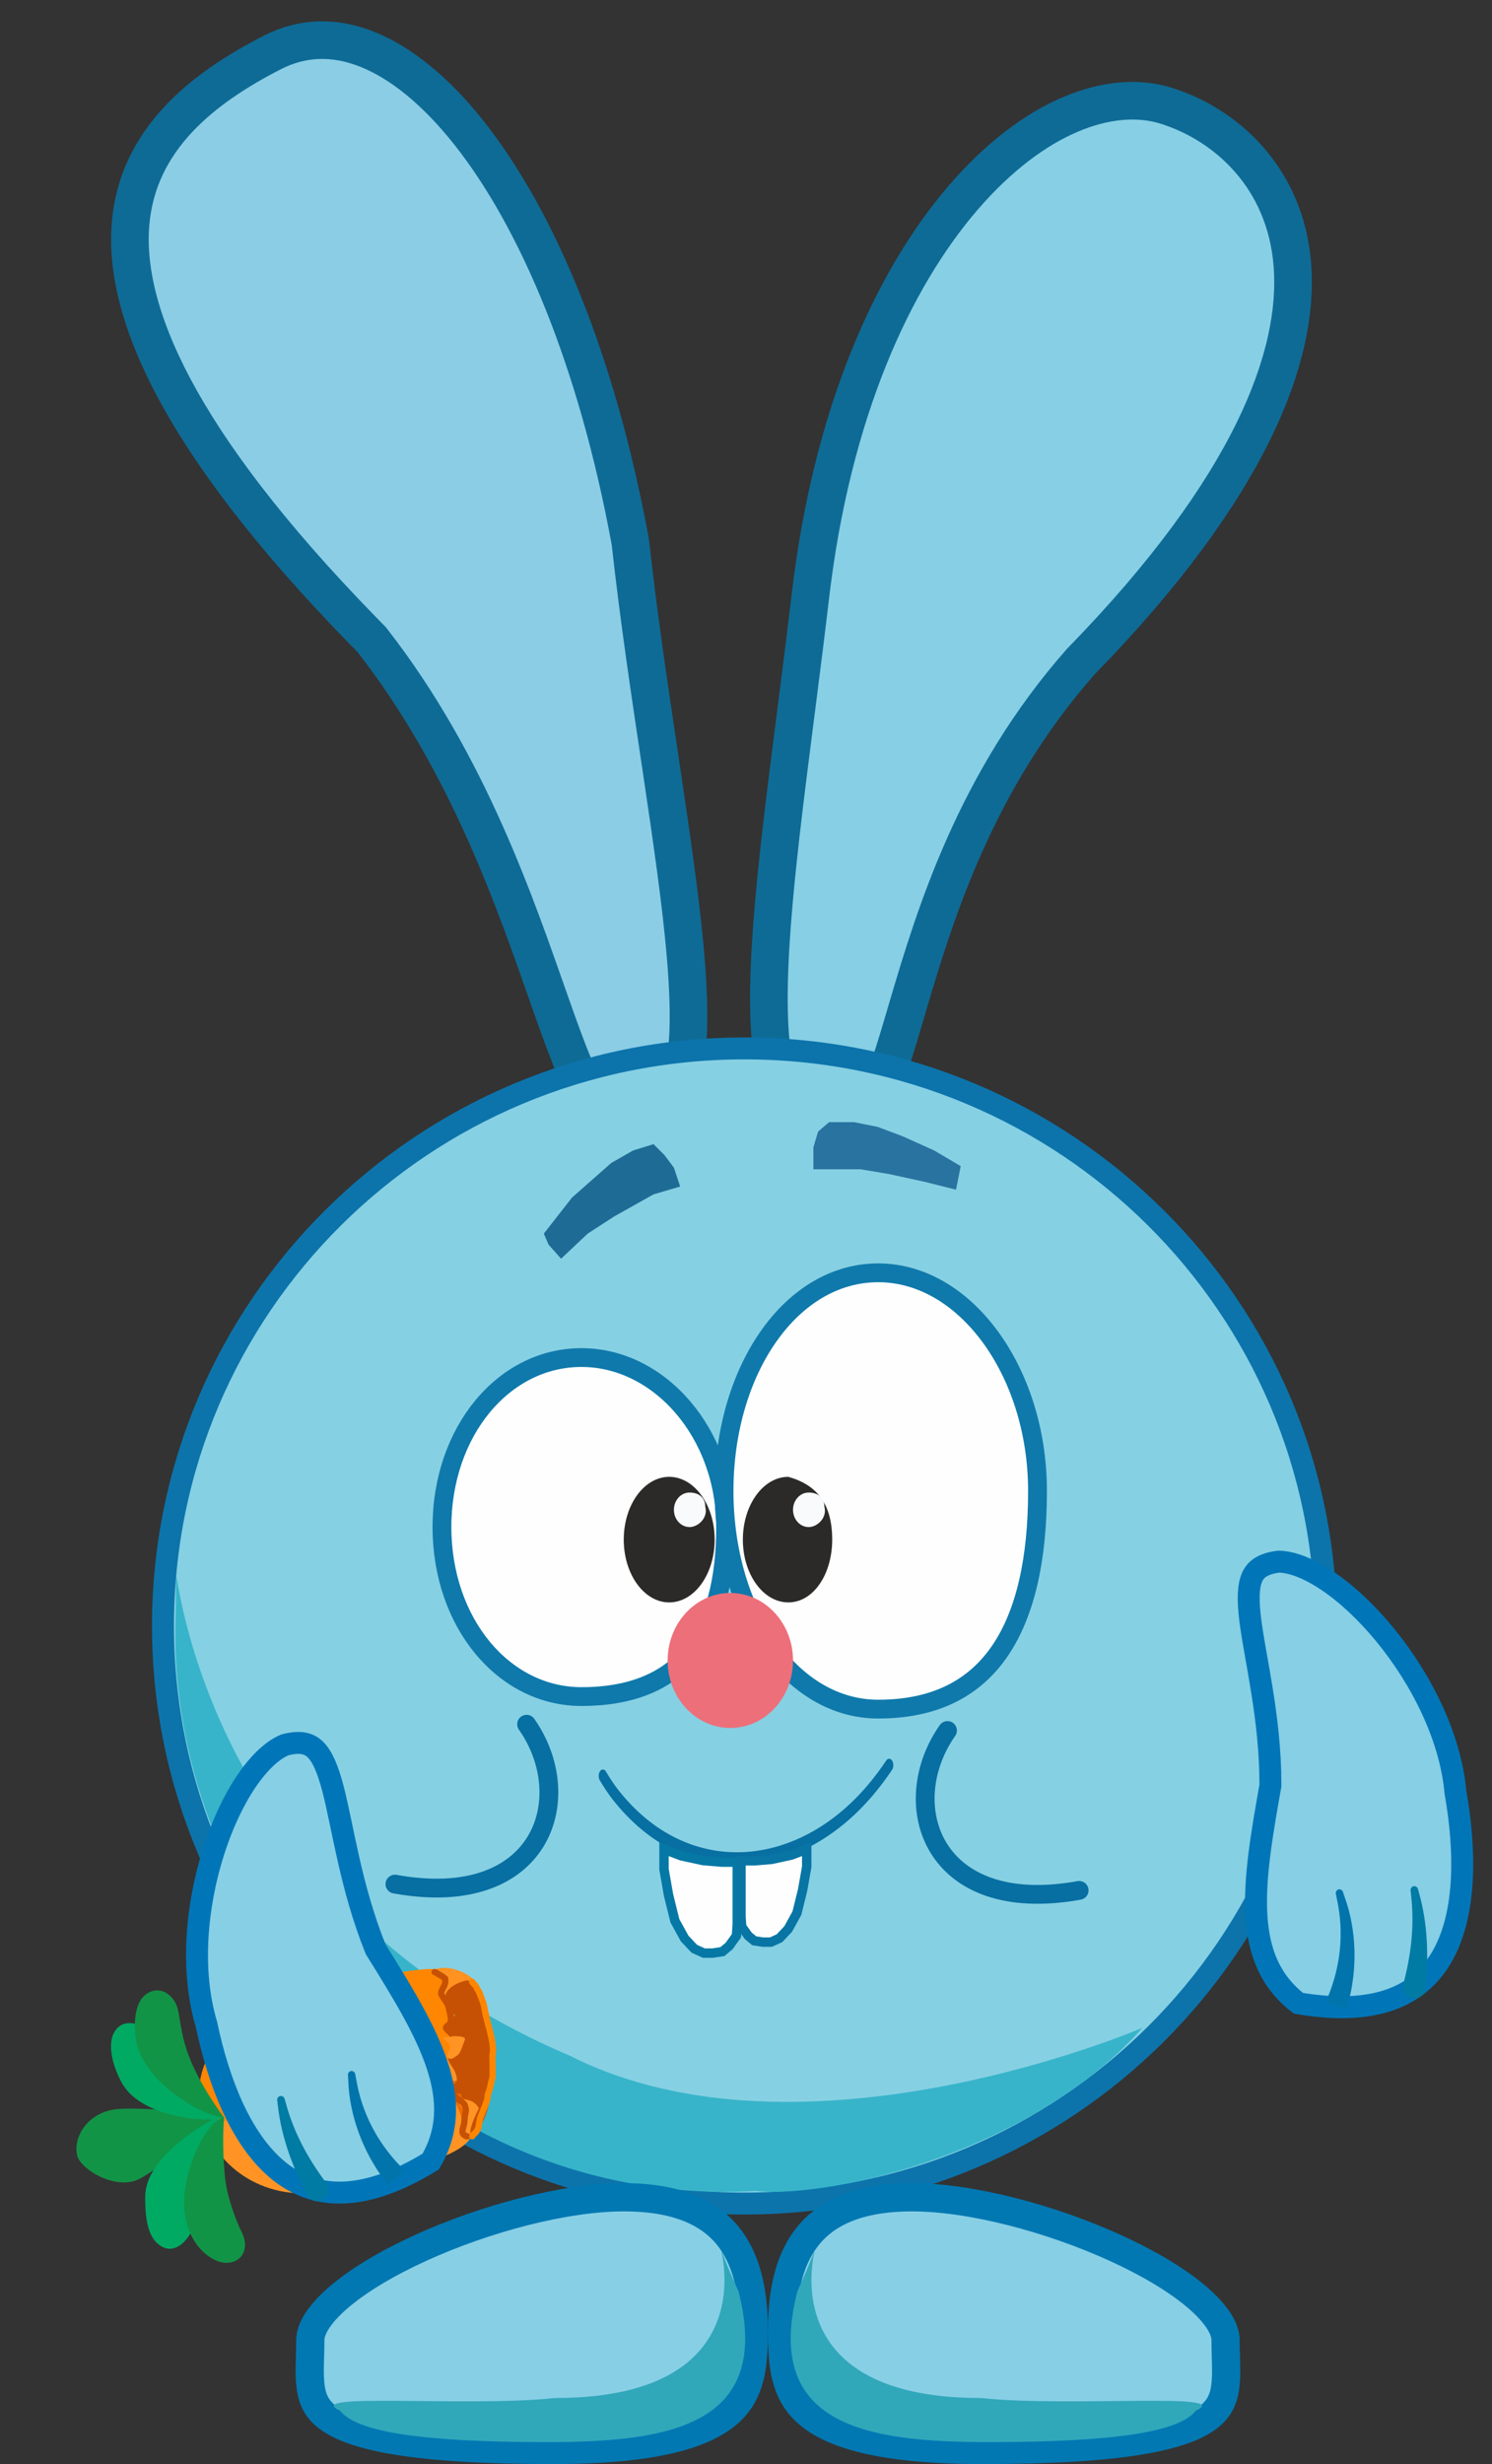 <svg width="476" height="786" viewBox="0 0 476 786" fill="none" xmlns="http://www.w3.org/2000/svg">
<rect x="0" y="0" width="476" height="786" fill="#333333" stroke="none"/>
<g clip-path="url(#clip0_176_1579)">
<path d="M86.93 16.714C96.534 11.806 106.682 11.552 117.15 15.719C127.798 19.957 138.925 28.857 149.706 42.484C171.246 69.707 190.39 114.534 201.105 172.941C203.797 197.451 207.515 221.975 210.903 244.675C214.315 267.526 217.378 288.445 218.81 305.946C220.262 323.711 219.917 336.908 217.187 344.843C215.87 348.67 214.243 350.541 212.698 351.426C211.21 352.28 208.76 352.81 204.48 351.727L201.386 350.945L199.008 353.076C195.786 355.965 194.143 356.089 193.632 356.04C193.139 355.992 191.842 355.603 189.746 352.806C187.689 350.061 185.529 345.873 183.134 340.141C180.765 334.471 178.317 327.671 175.575 319.89C164.678 288.966 149.647 243.897 118.755 204.259L118.539 203.982L118.293 203.733L115.425 200.807C55.88 139.71 39.462 98.882 41.635 71.583C43.801 44.382 64.752 28.048 86.93 16.714Z" fill="#8BCDE5" stroke="#0E6B96" stroke-width="12"/>
<path d="M307.345 63C329.956 36.766 354.435 28.245 371.981 33.708C390.948 39.614 410.17 56.477 412.328 84.658C414.514 113.194 399.378 155.113 344.924 210.922L344.816 211.034L344.714 211.149C311.199 249.217 298.305 291.6 289.629 320.998C287.446 328.398 285.571 334.835 283.702 340.279C281.814 345.774 280.078 349.805 278.313 352.52C276.553 355.23 275.28 355.846 274.561 355.996C273.785 356.157 271.966 356.128 268.378 353.876L266.01 352.389L263.352 353.247C259.04 354.637 256.325 354.41 254.592 353.718C252.907 353.044 251.211 351.556 249.678 348.449C246.419 341.847 245.025 330.25 245.345 314.045C245.977 281.971 253.048 236.878 258.547 190.113C265.454 131.368 284.962 88.971 307.345 63Z" fill="#87CFE5" stroke="#0E6B96" stroke-width="12"/>
<path d="M237.5 334.426C339.975 334.426 423 416.937 423 518.661C423 620.384 339.975 702.895 237.5 702.895C135.025 702.895 52.001 620.384 52.001 518.661C52.001 416.937 135.025 334.426 237.5 334.426Z" fill="#86D0E3" stroke="#0C74AB" stroke-width="7"/>
<path d="M364.501 646.824C330.001 685.874 266.001 701.394 241.001 698.89C134.001 704.898 53.501 610.673 56.001 517.159C57.566 458.584 43.001 596.76 182.001 655.836C256.501 693.383 364.501 646.824 364.501 646.824Z" fill="#37B4CA"/>
<path opacity="0.77" d="M173.5 393.501L182.5 381.987L195 370.972L202 366.967L208.5 364.965L212 368.469L215 372.474L217 378.482L208.5 380.985L196 387.994L187.5 393.501L179 401.511L175 397.006L173.5 393.501Z" fill="#004F80"/>
<path opacity="0.7" d="M264.5 357.956H272.5L280 359.458L288 362.462L298 366.968L306.5 371.974L305 379.483L295 376.98L283.5 374.477L274.5 372.975H267.5H259.5V365.966L261 360.96L264.5 357.956Z" fill="#014C83"/>
<g clip-path="url(#clip1_176_1579)">
<path d="M199 700.891C217.453 700.891 227.418 706.675 232.985 714.199C238.752 721.994 240.5 732.567 240.5 743.445C240.5 754.689 239.623 763.351 232.348 769.732C224.743 776.403 209.12 781.494 176.5 781.494C154.106 781.494 138.008 780.424 126.449 778.523C114.815 776.61 108.241 773.923 104.485 771.045C100.993 768.369 99.644 765.306 99.114 761.46C98.834 759.432 98.79 757.202 98.832 754.653C98.871 752.258 99 749.257 99 746.449C99 742.955 101.71 738.187 108.265 732.613C114.594 727.232 123.607 721.877 134.018 717.118C154.892 707.577 180.368 700.891 199 700.891Z" fill="#87CFE5" stroke="#0178B2" stroke-width="9"/>
<path d="M235.614 730.881C246.614 773.936 213.16 778.991 174.5 778.991C135.84 778.991 114 775.987 108.5 768.978C95.5 762.97 149.114 767.928 177.114 764.925C262.114 764.925 216 687.875 235.614 730.881Z" fill="#31A7BA"/>
</g>
<g clip-path="url(#clip2_176_1579)">
<path d="M291.001 700.891C272.548 700.891 262.583 706.675 257.016 714.199C251.249 721.994 249.501 732.567 249.501 743.445C249.501 754.689 250.378 763.351 257.653 769.732C265.258 776.403 280.881 781.494 313.501 781.494C335.895 781.494 351.993 780.424 363.552 778.523C375.186 776.61 381.76 773.923 385.516 771.045C389.008 768.369 390.357 765.306 390.887 761.46C391.167 759.432 391.211 757.202 391.169 754.653C391.13 752.258 391.001 749.257 391.001 746.449C391.001 742.955 388.291 738.187 381.736 732.613C375.407 727.232 366.394 721.877 355.983 717.118C335.109 707.577 309.633 700.891 291.001 700.891Z" fill="#87CFE5" stroke="#0178B2" stroke-width="9"/>
<path d="M254.387 730.881C243.387 773.936 276.841 778.991 315.501 778.991C354.161 778.991 376.001 775.987 381.501 768.978C394.501 762.97 340.887 767.928 312.887 764.925C227.887 764.925 274.001 687.875 254.387 730.881Z" fill="#31A7BA"/>
</g>
<g clip-path="url(#clip3_176_1579)">
<path d="M407.914 498.138C402.66 498.815 400.535 500.708 399.478 503.074C398.193 505.952 398.078 510.361 398.894 516.856C400.452 529.238 405.31 547.96 405.31 569.225V569.533L405.256 569.837C402.485 585.473 400.086 599.417 400.865 611.363C401.613 622.825 405.265 632.077 414.243 639.009C427.419 641.259 437.314 640.348 444.677 637.453C452.12 634.527 457.256 629.467 460.69 622.97C467.696 609.715 467.629 590.43 464.361 571.835L464.336 571.692L464.323 571.549C462.706 553.929 453.36 535.424 441.696 521.267C435.885 514.214 429.594 508.358 423.568 504.296C417.567 500.25 412.158 498.202 407.914 498.138Z" fill="#87CFE5" stroke="#0076B8" stroke-width="7"/>
<path d="M426.182 604.062C426.124 603.776 426.186 603.471 426.342 603.215C426.5 602.959 426.74 602.774 427.021 602.698C427.301 602.621 427.602 602.659 427.867 602.8C428.132 602.941 428.34 603.173 428.434 603.449C428.635 604.043 428.828 604.619 429.02 605.215C432.816 615.672 433.104 628.081 430.099 639.053C429.946 639.679 429.797 640.273 429.633 640.897C427.416 640.167 425.2 639.437 422.983 638.707C423.209 638.143 423.421 637.608 423.637 637.045C427.682 627.129 428.86 616.621 426.534 605.852C426.42 605.25 426.306 604.665 426.182 604.062Z" fill="#0074AB"/>
<path d="M450.025 602.993C449.992 602.698 450.083 602.393 450.265 602.146C450.448 601.899 450.706 601.73 450.996 601.675C451.286 601.62 451.588 601.682 451.849 601.845C452.108 602.008 452.305 602.259 452.383 602.544C452.522 603.064 452.653 603.555 452.786 604.077C455.347 613.185 455.81 623.351 454.887 632.798C454.844 633.334 454.803 633.846 454.758 634.382C454.679 635.338 454.223 636.193 453.448 636.753C452.675 637.312 451.646 637.531 450.63 637.366C449.614 637.202 448.706 636.67 448.148 635.897C447.588 635.121 447.424 634.165 447.65 633.234C447.772 632.722 447.89 632.235 448.01 631.725C450.282 622.717 451.27 613.854 450.187 604.54C450.134 604.015 450.084 603.518 450.025 602.993Z" fill="#007BA4"/>
</g>
<path d="M344.279 603C297.279 611.5 285.779 575.5 302.279 552" stroke="#076FA2" stroke-width="6" stroke-linecap="round"/>
<path d="M193.319 565.107C193.081 564.703 192.749 564.461 192.396 564.436C192.043 564.41 191.697 564.602 191.436 564.97C191.174 565.338 191.018 565.851 191.001 566.397C190.985 566.943 191.109 567.476 191.347 567.88C192.513 569.86 193.755 571.734 195.058 573.496C219.343 604.928 257.155 600.351 280.759 569.853C282.086 568.149 283.351 566.397 284.594 564.541C284.848 564.161 284.994 563.64 285 563.094C285.006 562.548 284.87 562.02 284.625 561.628C284.379 561.235 284.042 561.009 283.689 561C283.335 560.991 282.994 561.2 282.739 561.579C281.546 563.364 280.33 565.047 279.055 566.684C256.441 596.062 219.719 600.228 196.814 570.395C195.584 568.733 194.416 566.968 193.319 565.107Z" fill="#076FA2"/>
<path d="M217.334 591.963L217.375 591.979L217.417 591.987L224.306 593.487L224.341 593.495L224.377 593.498L230.368 593.998L230.391 594H235.205V613.916L234.954 617.48L232.614 620.735L230.462 622.531L227.375 623H224.543L221.495 621.612L218.414 618.339L215.308 612.682L213.291 604.506L211.842 596.282V589.879L217.334 591.963Z" fill="#FEFEFE" stroke="#0578A5" stroke-width="3"/>
<path d="M252.506 591.723L252.465 591.738L252.423 591.748L246.19 593.104L246.154 593.111L246.119 593.114L240.699 593.566L240.676 593.568H236.403V611.422L236.627 614.579L238.709 617.474L240.633 619.079L243.406 619.5H245.953L248.688 618.255L251.455 615.318L254.247 610.236L256.064 602.878L257.37 595.467V589.878L252.506 591.723Z" fill="#FEFEFE" stroke="#0875A4" stroke-width="3"/>
<path d="M126 601C173 609.5 184.5 573.5 168 550" stroke="#076FA2" stroke-width="6" stroke-linecap="round"/>
<path fill-rule="evenodd" clip-rule="evenodd" d="M150.836 675.94C153.609 686.023 140.441 689.265 105.763 698.443C87.841 703.186 69.563 693.484 64.971 676.79C60.379 660.096 71.202 642.691 89.124 637.949C123.803 628.771 151.353 656.434 150.836 675.94Z" fill="#FF9425"/>
<path fill-rule="evenodd" clip-rule="evenodd" d="M143.934 636.634C144.013 636.817 147.246 655.7 147.246 655.7C147.246 655.7 66.402 680.633 64.972 676.79C58.931 660.556 71.176 642.591 89.125 637.948C156.728 620.459 141.164 630.235 143.934 636.634Z" fill="#FF8600"/>
<path d="M83.059 642.203C86.089 648.278 88.757 654.489 89.486 661.216" stroke="#EF6A00" stroke-width="5" stroke-miterlimit="10" stroke-linecap="round" stroke-linejoin="round"/>
<path d="M113.984 634.758C117.706 638.206 118.526 642.854 119.001 647.775" stroke="#EF6A00" stroke-width="5" stroke-miterlimit="10" stroke-linecap="round" stroke-linejoin="round"/>
<path fill-rule="evenodd" clip-rule="evenodd" d="M70.722 674.717C70.722 674.717 52.294 690.953 44.607 694.966C36.954 698.963 25.52 691.894 24.587 687.428C23.307 681.303 28.249 673.72 37.274 672.776C45.775 671.886 70.722 674.717 70.722 674.717Z" fill="#129447"/>
<path fill-rule="evenodd" clip-rule="evenodd" d="M70.609 674.609C70.609 674.609 64.343 683.192 61.67 693.504C60.182 699.241 63.568 706.187 61.901 710.156C59.903 714.913 55.892 719.02 51.579 716.6C47.267 714.181 46.288 708.123 46.327 700.68C46.394 687.656 65.939 676.971 70.609 674.609Z" fill="#00AA63"/>
<path fill-rule="evenodd" clip-rule="evenodd" d="M71.484 675.452C71.484 675.452 70.693 684.143 71.798 694.701C72.581 702.183 76.475 710.804 76.784 711.358C81.011 718.95 74.797 724.102 68.289 720.756C62.621 717.84 59.669 711.677 58.966 706.264C57.151 692.304 66.898 675.245 71.484 675.452Z" fill="#129447"/>
<path fill-rule="evenodd" clip-rule="evenodd" d="M71.483 675.451C71.483 675.451 62.657 670.643 55.71 663.009C51.846 658.762 51.709 650.91 48.476 648.306C44.602 645.183 39.256 643.68 36.56 648.05C33.864 652.42 36.398 660.155 39.07 664.733C45.502 675.76 66.964 677.162 71.483 675.451Z" fill="#00AA63"/>
<path fill-rule="evenodd" clip-rule="evenodd" d="M71.483 675.451C71.483 675.451 64.416 666.28 60.517 656.526C57.356 648.621 57.425 642.146 56.315 639.611C54.271 634.947 49.552 633.26 45.868 636.754C42.185 640.248 42.636 649.526 44.102 653.617C48.617 666.22 65.643 675.259 71.483 675.451Z" fill="#129447"/>
<path d="M108.393 679.425C112.326 683.995 114.14 689.937 115.073 693.824" stroke="#EF6A00" stroke-width="5" stroke-miterlimit="10" stroke-linecap="round" stroke-linejoin="round"/>
<path d="M145.311 666.19C148.291 669.841 149.844 674.932 150.682 678.288" stroke="#EF6A00" stroke-width="5" stroke-miterlimit="10" stroke-linecap="round" stroke-linejoin="round"/>
<path d="M152.907 672.132C153.409 668.515 144.002 669.901 150.433 669.248C146.393 670.2 144.628 668.535 146.218 670.934C151.33 676.317 145.152 680.547 149.578 681.931C152.347 679.545 151.847 679.758 152.907 672.132Z" fill="#FF9425"/>
<path d="M150.443 630.872C143.656 625.443 132.849 627.99 142.993 630.974C140.754 633.156 139.392 636.248 142.795 636.809C152.066 636.344 143.771 641.387 153.599 635.917C154.121 635.227 155.459 637.132 150.443 630.872Z" fill="#FF9221"/>
<path d="M156.525 661.688C155.222 661.168 158.946 661.945 153.639 661.128C149.523 662.098 146.737 660.211 147.247 662.374C147.757 664.537 139.56 669.821 152.696 667.139C156.974 670.265 155.848 673.838 156.525 661.688Z" fill="#C65104"/>
<path d="M156.419 667.915C155.116 667.396 158.297 662.572 154.85 661.256C150.733 662.227 146.582 666.235 147.092 668.399C147.602 670.562 150.736 668.841 152.778 672.495C145.296 687.488 155.461 680.545 156.419 667.915Z" fill="#C65104"/>
<path d="M156.819 654.59C154.511 651.673 154.935 651.803 151.094 650.978C147.254 651.883 143.616 654.203 144.382 656.885C146.697 664.991 149.092 661.399 152.453 661.905C158.218 665.737 156.058 659.96 156.819 654.59Z" fill="#C65104"/>
<path d="M153.88 635.438C151.572 632.521 152.75 632.513 148.909 631.688C145.069 632.593 141.431 634.913 142.197 637.595C144.512 645.702 146.907 642.109 150.268 642.615C156.034 646.447 156.034 646.507 153.88 635.438Z" fill="#C65104"/>
<path d="M155.596 644.542C153.288 641.625 153.712 641.755 149.871 640.93C146.031 641.835 142.393 644.155 143.159 646.837C145.474 654.943 148.056 654.531 151.417 655.036C157.182 658.869 157.996 654.726 155.596 644.542Z" fill="#C65104"/>
<path d="M149.121 681.459C148.951 681.499 148.569 681.401 148.069 681C146.903 680.066 148.018 678.314 148.105 677.156C148.193 675.997 148.281 674.843 148.581 673.634C148.724 673.059 148.586 672.307 148.28 671.575C147.776 670.371 146.143 669.947 145.278 668.777C144.877 668.235 144.521 667.675 144.51 667.063C144.492 665.972 146.142 665.401 146.617 664.151C147.03 663.062 146.457 660.979 145.575 659.519C144.767 658.182 144.159 657.34 143.989 656.814C143.577 655.539 144.864 654.239 145.667 653.244C146.065 652.751 145.919 651.813 145.571 650.902C144.928 649.22 143.052 648.04 142.355 647.015C142.012 646.511 143.197 646.01 143.529 645.507C144.194 644.498 143.739 642.95 143.203 640.476C142.826 638.731 141.449 637.432 140.864 636.285C140.358 635.294 141.558 634.087 141.946 632.858C142.123 632.294 142.077 631.688 141.994 631.141C141.123 630.302 140.228 629.944 139.707 629.643C139.481 629.459 139.334 629.212 138.67 629.078" stroke="#C65104" stroke-width="2" stroke-linecap="round"/>
<path d="M148.297 650.701C149.141 648.534 139.815 650.265 146.162 649.253C142.123 650.205 140.56 649.403 141.88 650.653C146.348 653.305 139.899 656.385 144.089 656.763C147.027 655.096 146.518 655.27 148.297 650.701Z" fill="#FF9425"/>
<path d="M153.734 664.849C153.587 664.225 153.617 663.294 153.465 661.843C153.349 660.717 153.847 659.736 153.978 658.678C154.076 657.761 154.271 656.988 154.339 656.478C154.334 656.181 154.246 655.809 154.156 655.426" stroke="#C65104" stroke-width="2" stroke-linecap="round"/>
<path d="M150.686 681.422C150.751 681.201 151.122 680.784 151.518 680.463C151.935 680.125 152.147 679.634 152.414 679.179C152.696 678.7 152.747 678.009 152.832 677.451C152.917 676.892 153.04 676.412 153.151 675.89C153.267 675.348 153.487 674.821 153.73 674.268C153.974 673.714 154.086 673.194 154.366 672.632C154.649 672.065 154.843 671.406 155.076 670.814C155.401 669.991 155.571 669.501 155.56 668.864C155.545 668.011 156.078 666.991 156.276 666.238C156.45 665.576 156.631 664.67 156.773 664.017C156.933 663.281 157.175 662.808 157.187 662.104C157.196 661.578 157.161 661.078 157.173 660.127C157.182 659.359 157.147 658.689 157.145 657.925C157.142 657.02 157.105 656.51 157.107 656.014C157.109 655.492 157.219 654.997 157.277 654.487C157.332 654.007 157.26 653.501 157.202 652.672C157.048 650.446 156.473 648.992 156.324 647.944C156.233 647.474 156.094 647.048 155.805 646.071C155.589 645.242 155.233 643.732 154.867 642.177" stroke="#FF8600" stroke-width="2" stroke-linecap="round"/>
<path d="M150.621 632.157C150.75 632.373 151.175 632.848 151.593 633.288C151.985 633.699 152.14 634.273 152.399 634.707C152.659 635.142 152.918 635.575 153.112 636.148C153.315 636.744 153.879 637.981 154.24 639.1C154.478 640.026 154.61 640.749 154.682 641.306C154.764 641.738 154.938 642.474 155.116 643.231" stroke="#FF8600" stroke-width="2" stroke-linecap="round"/>
<path d="M90.899 556.579C96.027 555.251 98.703 556.215 100.563 558.015C102.826 560.204 104.572 564.248 106.228 570.573C109.385 582.63 111.835 601.793 119.74 621.506L119.854 621.791L120.017 622.054C128.401 635.516 135.811 647.549 139.528 658.912C143.094 669.815 143.144 679.751 137.388 689.519C125.995 696.508 116.472 699.346 108.562 699.403C100.566 699.461 93.918 696.683 88.316 691.937C76.886 682.258 69.78 664.357 65.901 645.904L65.871 645.762L65.829 645.624C60.781 628.688 62.576 608.057 68.141 590.593C70.912 581.892 74.576 574.122 78.658 568.113C82.724 562.13 86.983 558.218 90.899 556.579Z" fill="#87CFE5" stroke="#0076B8" stroke-width="7"/>
<path d="M113.316 661.567C113.264 661.28 113.093 661.02 112.852 660.841C112.611 660.663 112.319 660.581 112.031 660.614C111.742 660.648 111.477 660.795 111.283 661.024C111.089 661.253 110.984 661.546 110.998 661.836C111.032 662.462 111.067 663.068 111.111 663.692C111.474 674.799 115.82 686.408 122.687 695.461C123.062 695.984 123.421 696.478 123.805 696.995C125.591 695.494 127.377 693.992 129.163 692.491C128.744 692.052 128.349 691.636 127.939 691.193C120.498 683.507 115.499 674.205 113.655 663.357C113.537 662.757 113.426 662.172 113.316 661.567Z" fill="#0074AB"/>
<path d="M90.789 669.45C90.71 669.165 90.511 668.916 90.251 668.754C89.989 668.593 89.687 668.533 89.398 668.59C89.108 668.647 88.85 668.817 88.67 669.065C88.489 669.313 88.4 669.618 88.434 669.912C88.497 670.446 88.559 670.949 88.629 671.483C89.637 680.878 92.986 690.474 97.355 698.888C97.594 699.37 97.822 699.829 98.064 700.309C98.492 701.165 99.233 701.788 100.16 702.018C101.086 702.249 102.122 702.069 103.004 701.539C103.886 701.009 104.531 700.178 104.761 699.252C104.993 698.325 104.79 697.378 104.234 696.599C103.93 696.17 103.64 695.762 103.339 695.334C97.882 687.829 93.67 679.983 91.214 670.944C91.068 670.438 90.93 669.959 90.789 669.45Z" fill="#007BA4"/>
<g clip-path="url(#clip4_176_1579)">
<path d="M185.5 433.038C210.48 433.038 231.5 457.267 231.5 487.107C231.5 503.943 228.056 517.431 220.771 526.658C213.589 535.757 202.302 541.176 185.5 541.176C160.614 541.176 141 517.541 141 487.107C141 456.673 160.614 433.038 185.5 433.038Z" fill="#FEFEFE" stroke="#0F79AB" stroke-width="6"/>
<path d="M280.176 406.004C293.85 406.004 306.49 413.616 315.821 426.275C325.149 438.929 331 456.44 331 475.593C331 497.167 327.187 514.606 319.027 526.575C311.002 538.347 298.53 545.181 280.176 545.181C266.506 545.181 254.294 537.727 245.386 525.182C236.468 512.624 231 495.106 231 475.593C231 456.079 236.468 438.561 245.386 426.003C254.294 413.458 266.506 406.004 280.176 406.004Z" fill="#FEFEFE" stroke="#0F79AB" stroke-width="6"/>
<path d="M233 551.189C244.046 551.189 253 541.55 253 529.661C253 517.772 244.046 508.134 233 508.134C221.954 508.134 213 517.772 213 529.661C213 541.55 221.954 551.189 233 551.189Z" fill="#ED6F7A"/>
<path d="M265.5 491.112C265.5 502.172 259.508 511.138 251.5 511.138C243.492 511.138 237 502.172 237 491.112C237 480.053 243.492 471.087 251.5 471.087C260.5 473.59 265.5 479.598 265.5 491.112Z" fill="#2B2A28"/>
<path d="M213.5 511.138C221.508 511.138 228 502.172 228 491.112C228 480.053 221.508 471.087 213.5 471.087C205.492 471.087 199 480.053 199 491.112C199 502.172 205.492 511.138 213.5 511.138Z" fill="#2B2A28"/>
<path d="M263 480.599C264 484.103 260.761 487.107 258 487.107C255.239 487.107 253 484.642 253 481.6C253 478.559 255.239 476.093 258 476.093C260.761 476.093 263 477.558 263 480.599Z" fill="#F9FAFB"/>
<path d="M225 480.599C226 484.103 222.761 487.107 220 487.107C217.239 487.107 215 484.642 215 481.6C215 478.559 217.239 476.093 220 476.093C222.761 476.093 225 477.558 225 480.599Z" fill="#F9FAFB"/>
</g>
</g>
<defs>
<clipPath id="clip0_176_1579">
<rect width="476" height="786" fill="white"/>
</clipPath>
<clipPath id="clip1_176_1579">
<rect width="151" height="90.115" fill="white" transform="translate(94 695.885)"/>
</clipPath>
<clipPath id="clip2_176_1579">
<rect width="151" height="90.115" fill="white" transform="matrix(-1 0 0 1 396.001 695.885)"/>
</clipPath>
<clipPath id="clip3_176_1579">
<rect width="76" height="149.19" fill="white" transform="matrix(-1 0 0 1 470 494.63)"/>
</clipPath>
<clipPath id="clip4_176_1579">
<rect width="196" height="148.189" fill="white" transform="translate(138 403)"/>
</clipPath>
</defs>
</svg>
